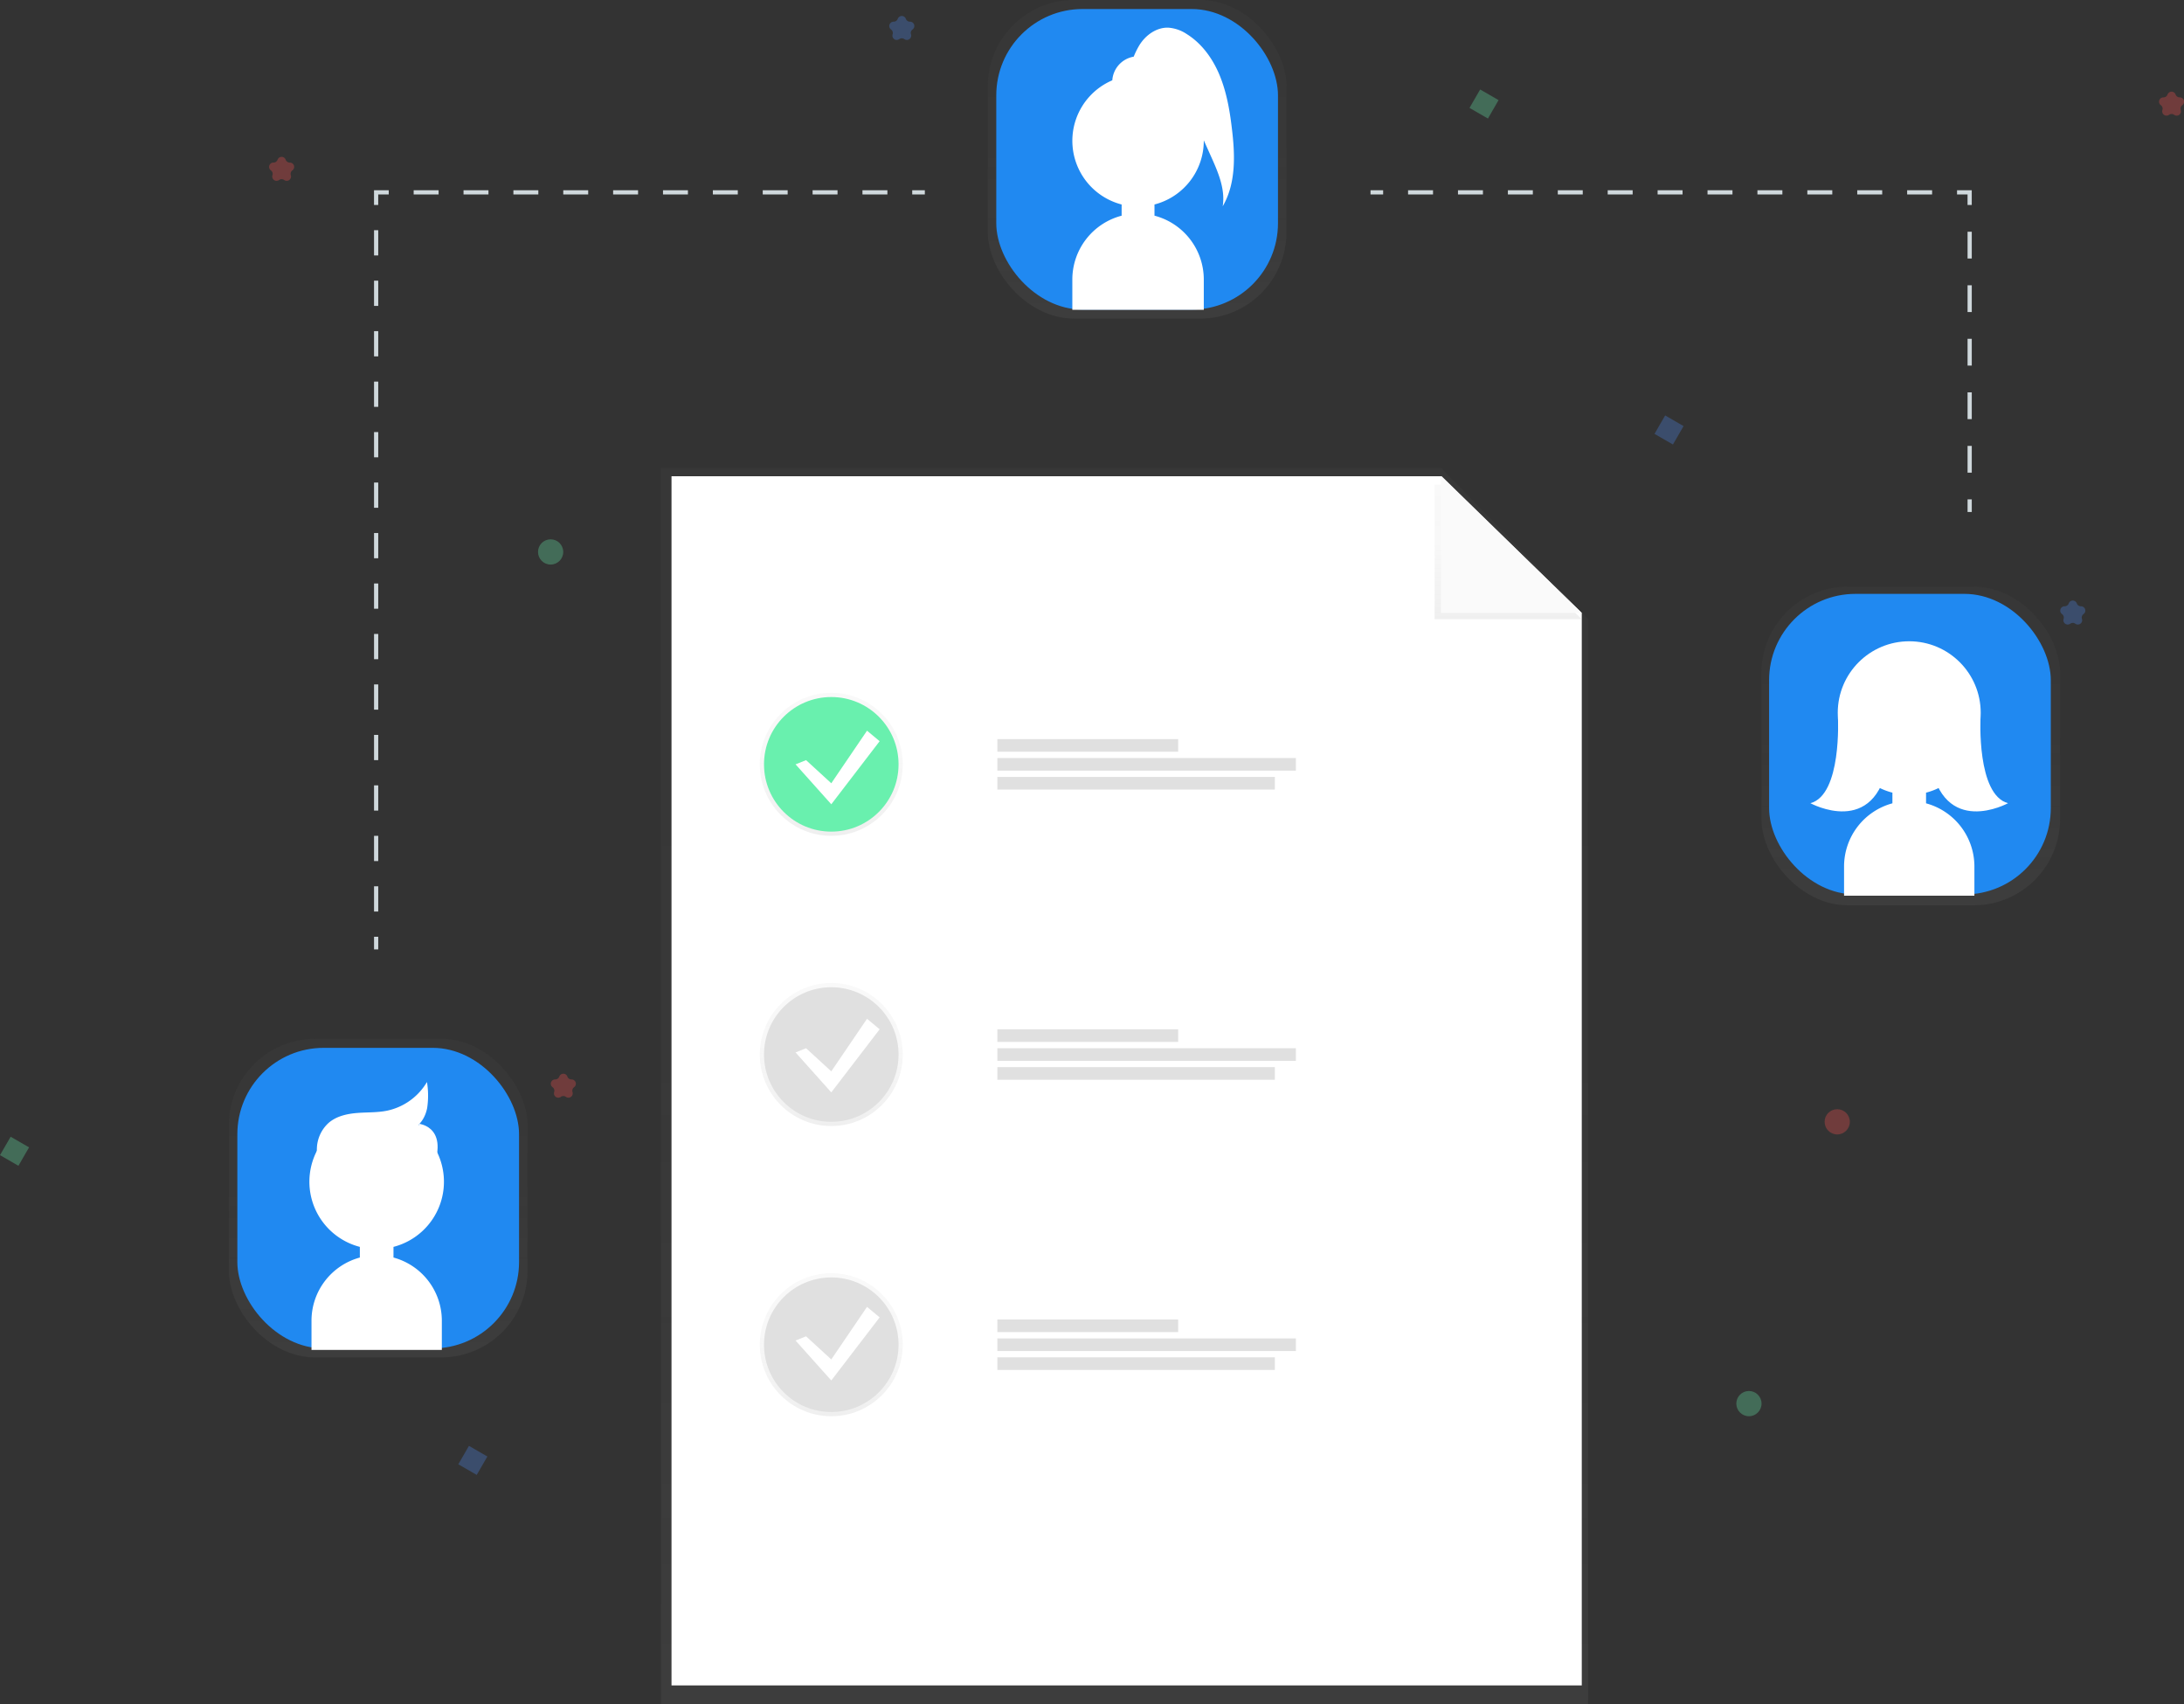 <svg id="54fcc2f7-53e7-45d8-a841-dc7d14505feb" data-name="Layer 1" xmlns="http://www.w3.org/2000/svg" xmlns:xlink="http://www.w3.org/1999/xlink" width="1038.87" height="810.47" viewBox="0 0 1038.87 810.47"><rect x="0" y="0" width="1038.87" height="810.47" fill="#333333" stroke="none"/><defs><linearGradient id="27465f25-9408-49a9-9216-48a6ce9c70a8" x1="534.92" y1="810.47" x2="534.92" y2="222.47" gradientUnits="userSpaceOnUse"><stop offset="0" stop-color="gray" stop-opacity="0.25"/><stop offset="0.54" stop-color="gray" stop-opacity="0.12"/><stop offset="1" stop-color="gray" stop-opacity="0.1"/></linearGradient><linearGradient id="e91042cb-24ea-45b7-b114-6b1d04bb7f08" x1="717.42" y1="294.47" x2="717.42" y2="230.47" xlink:href="#27465f25-9408-49a9-9216-48a6ce9c70a8"/><linearGradient id="9cf8e098-6faf-4a73-b831-ba42ba092f0c" x1="395.42" y1="397.47" x2="395.42" y2="329.47" xlink:href="#27465f25-9408-49a9-9216-48a6ce9c70a8"/><linearGradient id="21bcc3e4-cd05-4d2e-b95d-9c2cbf890a58" x1="395.42" y1="535.47" x2="395.42" y2="467.47" xlink:href="#27465f25-9408-49a9-9216-48a6ce9c70a8"/><linearGradient id="4d853afe-cdcc-4858-a900-820b5357492d" x1="395.42" y1="673.47" x2="395.42" y2="605.47" xlink:href="#27465f25-9408-49a9-9216-48a6ce9c70a8"/><linearGradient id="d1e401fd-77b8-4ce0-9bb7-4c75914a74e3" x1="908.9" y1="430.51" x2="908.9" y2="279" xlink:href="#27465f25-9408-49a9-9216-48a6ce9c70a8"/><linearGradient id="d4f55a51-6681-4e20-af66-41db58e2378f" x1="540.9" y1="151.51" x2="540.9" y2="0" xlink:href="#27465f25-9408-49a9-9216-48a6ce9c70a8"/><linearGradient id="fbbf67ca-fbff-4142-84f8-518d9367c25b" x1="179.9" y1="645.51" x2="179.9" y2="494" xlink:href="#27465f25-9408-49a9-9216-48a6ce9c70a8"/></defs><title>collaboration2</title><g opacity="0.5"><polygon points="755.41 810.47 314.42 810.47 314.42 222.47 685.42 222.47 755.41 294.47 755.41 810.47" fill="url(#27465f25-9408-49a9-9216-48a6ce9c70a8)"/></g><polygon points="752.41 801.47 319.42 801.47 319.42 226.47 685.75 226.47 752.41 291.47 752.41 801.47" fill="#fff"/><g opacity="0.5"><polygon points="682.41 294.47 682.41 230.47 688.17 230.47 752.41 294.47 682.41 294.47" fill="url(#e91042cb-24ea-45b7-b114-6b1d04bb7f08)"/></g><polygon points="685.41 291.47 685.41 226.47 752.41 291.47 685.41 291.47" fill="#fafafa"/><g opacity="0.5"><circle cx="395.42" cy="363.47" r="34" fill="url(#9cf8e098-6faf-4a73-b831-ba42ba092f0c)"/></g><circle cx="395.42" cy="363.47" r="32" fill="#69f0ae"/><g opacity="0.5"><circle cx="395.42" cy="501.47" r="34" fill="url(#21bcc3e4-cd05-4d2e-b95d-9c2cbf890a58)"/></g><circle cx="395.42" cy="501.47" r="32" fill="#e0e0e0"/><g opacity="0.5"><circle cx="395.42" cy="639.47" r="34" fill="url(#4d853afe-cdcc-4858-a900-820b5357492d)"/></g><circle cx="395.42" cy="639.47" r="32" fill="#e0e0e0"/><rect x="474.42" y="351.47" width="86" height="6" fill="#e0e0e0"/><rect x="474.42" y="360.47" width="142" height="6" fill="#e0e0e0"/><rect x="474.42" y="369.47" width="132" height="6" fill="#e0e0e0"/><rect x="474.42" y="489.47" width="86" height="6" fill="#e0e0e0"/><rect x="474.42" y="498.47" width="142" height="6" fill="#e0e0e0"/><rect x="474.42" y="507.47" width="132" height="6" fill="#e0e0e0"/><rect x="474.42" y="627.47" width="86" height="6" fill="#e0e0e0"/><rect x="474.42" y="636.47" width="142" height="6" fill="#e0e0e0"/><rect x="474.42" y="645.47" width="132" height="6" fill="#e0e0e0"/><polygon points="383.42 361.47 395.42 372.47 412.42 347.47 418.42 352.47 395.42 382.47 378.42 363.47 383.42 361.47" fill="#fff"/><polygon points="383.42 498.47 395.42 509.47 412.42 484.47 418.42 489.47 395.42 519.47 378.42 500.47 383.42 498.47" fill="#fff"/><polygon points="383.42 635.47 395.42 646.47 412.42 621.47 418.42 626.47 395.42 656.47 378.42 637.47 383.42 635.47" fill="#fff"/><g opacity="0.5"><rect x="837.88" y="279" width="142.04" height="151.51" rx="41.07" ry="41.07" fill="url(#d1e401fd-77b8-4ce0-9bb7-4c75914a74e3)"/></g><rect x="841.51" y="282.41" width="134" height="142.93" rx="41.07" ry="41.07" fill="#2089f1"/><path d="M996.73,426.77V421.7a32,32,0,1,0-16,0v5.07a31.12,31.12,0,0,0-23,29.94v14h62v-14A31.12,31.12,0,0,0,996.73,426.77Z" transform="translate(-80.56 -44.76)" fill="#fff"/><circle cx="908.17" cy="338.95" r="34" fill="#fff"/><path d="M1022.64,386.06s-1.91,36.65,13.09,40.65c0,0-31,17-37-20Z" transform="translate(-80.56 -44.76)" fill="#fff"/><path d="M954.82,386.06s1.91,36.65-13.09,40.65c0,0,31,17,37-20Z" transform="translate(-80.56 -44.76)" fill="#fff"/><g opacity="0.5"><rect x="469.88" width="142.04" height="151.51" rx="41.07" ry="41.07" fill="url(#d4f55a51-6681-4e20-af66-41db58e2378f)"/></g><rect x="473.9" y="4.29" width="134" height="142.93" rx="41.07" ry="41.07" fill="#2089f1"/><path d="M666.5,105.61c-1-8.49-2.5-17-5.75-24.94S652.28,65.44,645,60.92a18,18,0,0,0-8.7-3c-5.69-.2-10.95,3.64-13.88,8.52a39.74,39.74,0,0,0-2.59,5.27,12.27,12.27,0,0,0-10.18,11.24A31.28,31.28,0,0,0,614.09,142v5.33a31.39,31.39,0,0,0-23.45,30.27V192.1h62.53V177.59a31.39,31.39,0,0,0-23.45-30.27V142a31.28,31.28,0,0,0,23.45-30.28c0-.07,0-.15,0-.22l3.52,7.83c3.35,7.46,6.78,15.46,5.47,23.54C668.59,131.87,668.06,118.25,666.5,105.61Z" transform="translate(-80.56 -44.76)" fill="#fff"/><g opacity="0.5"><rect x="108.88" y="494" width="142.04" height="151.51" rx="41.07" ry="41.07" fill="url(#fbbf67ca-fbff-4142-84f8-518d9367c25b)"/></g><rect x="112.9" y="498.29" width="134" height="142.93" rx="41.07" ry="41.07" fill="#2089f1"/><path d="M234.45,602.7a23.91,23.91,0,0,1-2.63-12.4,16.58,16.58,0,0,1,5.46-11.25c3.59-3.06,8.46-4.14,13.16-4.52s9.47-.15,14.1-1.06a29.47,29.47,0,0,0,18.82-12.76,39.63,39.63,0,0,1-.1,10.85c-.7,3.56-2.53,7.06-5.62,9,3.74-1.73,3.34,2.33,2.52,4.76,1.86,2.24,6.36,2.61,6.59,5.51a18.24,18.24,0,0,1-.94,8.57c-1.13,2.67.08,7.38-2.81,7.59" transform="translate(-80.56 -44.76)" fill="#fff" stroke="#fff" stroke-miterlimit="10"/><path d="M279.78,579.16s16.45,1.43,4.74,25.86" transform="translate(-80.56 -44.76)" fill="#fff"/><path d="M267.73,642.77V637.7a32,32,0,1,0-16,0v5.07a31.12,31.12,0,0,0-23,29.94v14h62v-14A31.12,31.12,0,0,0,267.73,642.77Z" transform="translate(-80.56 -44.76)" fill="#fff"/><line x1="178.92" y1="451.47" x2="178.92" y2="445.47" fill="none" stroke="#cfd8dc" stroke-miterlimit="10" stroke-width="2"/><line x1="178.92" y1="433.47" x2="178.92" y2="103.47" fill="none" stroke="#cfd8dc" stroke-miterlimit="10" stroke-width="2" stroke-dasharray="12 12"/><polyline points="178.91 97.47 178.91 91.47 184.91 91.47" fill="none" stroke="#cfd8dc" stroke-miterlimit="10" stroke-width="2"/><line x1="196.77" y1="91.47" x2="427.99" y2="91.47" fill="none" stroke="#cfd8dc" stroke-miterlimit="10" stroke-width="2" stroke-dasharray="11.86 11.86"/><line x1="433.92" y1="91.47" x2="439.92" y2="91.47" fill="none" stroke="#cfd8dc" stroke-miterlimit="10" stroke-width="2"/><line x1="651.92" y1="91.47" x2="657.92" y2="91.47" fill="none" stroke="#cfd8dc" stroke-miterlimit="10" stroke-width="2"/><line x1="669.78" y1="91.47" x2="924.98" y2="91.47" fill="none" stroke="#cfd8dc" stroke-miterlimit="10" stroke-width="2" stroke-dasharray="11.87 11.87"/><polyline points="930.91 91.47 936.91 91.47 936.91 97.47" fill="none" stroke="#cfd8dc" stroke-miterlimit="10" stroke-width="2"/><line x1="936.92" y1="110.2" x2="936.92" y2="231.11" fill="none" stroke="#cfd8dc" stroke-miterlimit="10" stroke-width="2" stroke-dasharray="12.73 12.73"/><line x1="936.92" y1="237.47" x2="936.92" y2="243.47" fill="none" stroke="#cfd8dc" stroke-miterlimit="10" stroke-width="2"/><rect x="82.42" y="587.17" width="10.12" height="10.12" transform="translate(227.27 -9.16) rotate(30)" fill="#69f0ae" opacity="0.3"/><rect x="781.42" y="89.17" width="10.12" height="10.12" transform="translate(71.92 -425.38) rotate(30)" fill="#69f0ae" opacity="0.3"/><rect x="300.42" y="734.17" width="10.12" height="10.12" transform="translate(329.98 -98.46) rotate(30)" fill="#4d8af0" opacity="0.3"/><rect x="869.42" y="244.17" width="10.12" height="10.12" transform="translate(161.21 -448.61) rotate(30)" fill="#4d8af0" opacity="0.3"/><circle cx="831.92" cy="667.47" r="6" fill="#69f0ae" opacity="0.3"/><circle cx="261.92" cy="262.47" r="6" fill="#69f0ae" opacity="0.3"/><circle cx="873.92" cy="533.47" r="6" fill="#ff5252" opacity="0.3"/><path d="M1115.43,89.65h0a2.05,2.05,0,0,0,2,1.42h0a2.05,2.05,0,0,1,1.21,3.71h0a2.05,2.05,0,0,0-.75,2.29h0a2.05,2.05,0,0,1-3.16,2.29h0a2.05,2.05,0,0,0-2.41,0h0a2.05,2.05,0,0,1-3.16-2.29h0a2.05,2.05,0,0,0-.75-2.29h0a2.05,2.05,0,0,1,1.21-3.71h0a2.05,2.05,0,0,0,2-1.42h0A2.05,2.05,0,0,1,1115.43,89.65Z" transform="translate(-80.56 -44.76)" fill="#ff5252" opacity="0.3"/><path d="M350.43,556.65h0a2.05,2.05,0,0,0,2,1.42h0a2.05,2.05,0,0,1,1.21,3.71h0a2.05,2.05,0,0,0-.75,2.29h0a2.05,2.05,0,0,1-3.16,2.29h0a2.05,2.05,0,0,0-2.41,0h0a2.05,2.05,0,0,1-3.16-2.29h0a2.05,2.05,0,0,0-.75-2.29h0a2.05,2.05,0,0,1,1.21-3.71h0a2.05,2.05,0,0,0,2-1.42h0A2.05,2.05,0,0,1,350.43,556.65Z" transform="translate(-80.56 -44.76)" fill="#ff5252" opacity="0.3"/><path d="M216.43,120.65h0a2.05,2.05,0,0,0,2,1.42h0a2.05,2.05,0,0,1,1.21,3.71h0a2.05,2.05,0,0,0-.75,2.29h0a2.05,2.05,0,0,1-3.16,2.29h0a2.05,2.05,0,0,0-2.41,0h0a2.05,2.05,0,0,1-3.16-2.29h0a2.05,2.05,0,0,0-.75-2.29h0a2.05,2.05,0,0,1,1.21-3.71h0a2.05,2.05,0,0,0,2-1.42h0A2.05,2.05,0,0,1,216.43,120.65Z" transform="translate(-80.56 -44.76)" fill="#ff5252" opacity="0.3"/><path d="M511.43,53.65h0a2.05,2.05,0,0,0,2,1.42h0a2.05,2.05,0,0,1,1.21,3.71h0a2.05,2.05,0,0,0-.75,2.29h0a2.05,2.05,0,0,1-3.16,2.29h0a2.05,2.05,0,0,0-2.41,0h0a2.05,2.05,0,0,1-3.16-2.29h0a2.05,2.05,0,0,0-.75-2.29h0a2.05,2.05,0,0,1,1.21-3.71h0a2.05,2.05,0,0,0,2-1.42h0A2.05,2.05,0,0,1,511.43,53.65Z" transform="translate(-80.56 -44.76)" fill="#4d8af0" opacity="0.3"/><path d="M1068.43,331.65h0a2.05,2.05,0,0,0,2,1.42h0a2.05,2.05,0,0,1,1.21,3.71h0a2.05,2.05,0,0,0-.75,2.29h0a2.05,2.05,0,0,1-3.16,2.29h0a2.05,2.05,0,0,0-2.41,0h0a2.05,2.05,0,0,1-3.16-2.29h0a2.05,2.05,0,0,0-.75-2.29h0a2.05,2.05,0,0,1,1.21-3.71h0a2.05,2.05,0,0,0,2-1.42h0A2.05,2.05,0,0,1,1068.43,331.65Z" transform="translate(-80.56 -44.76)" fill="#4d8af0" opacity="0.3"/></svg>